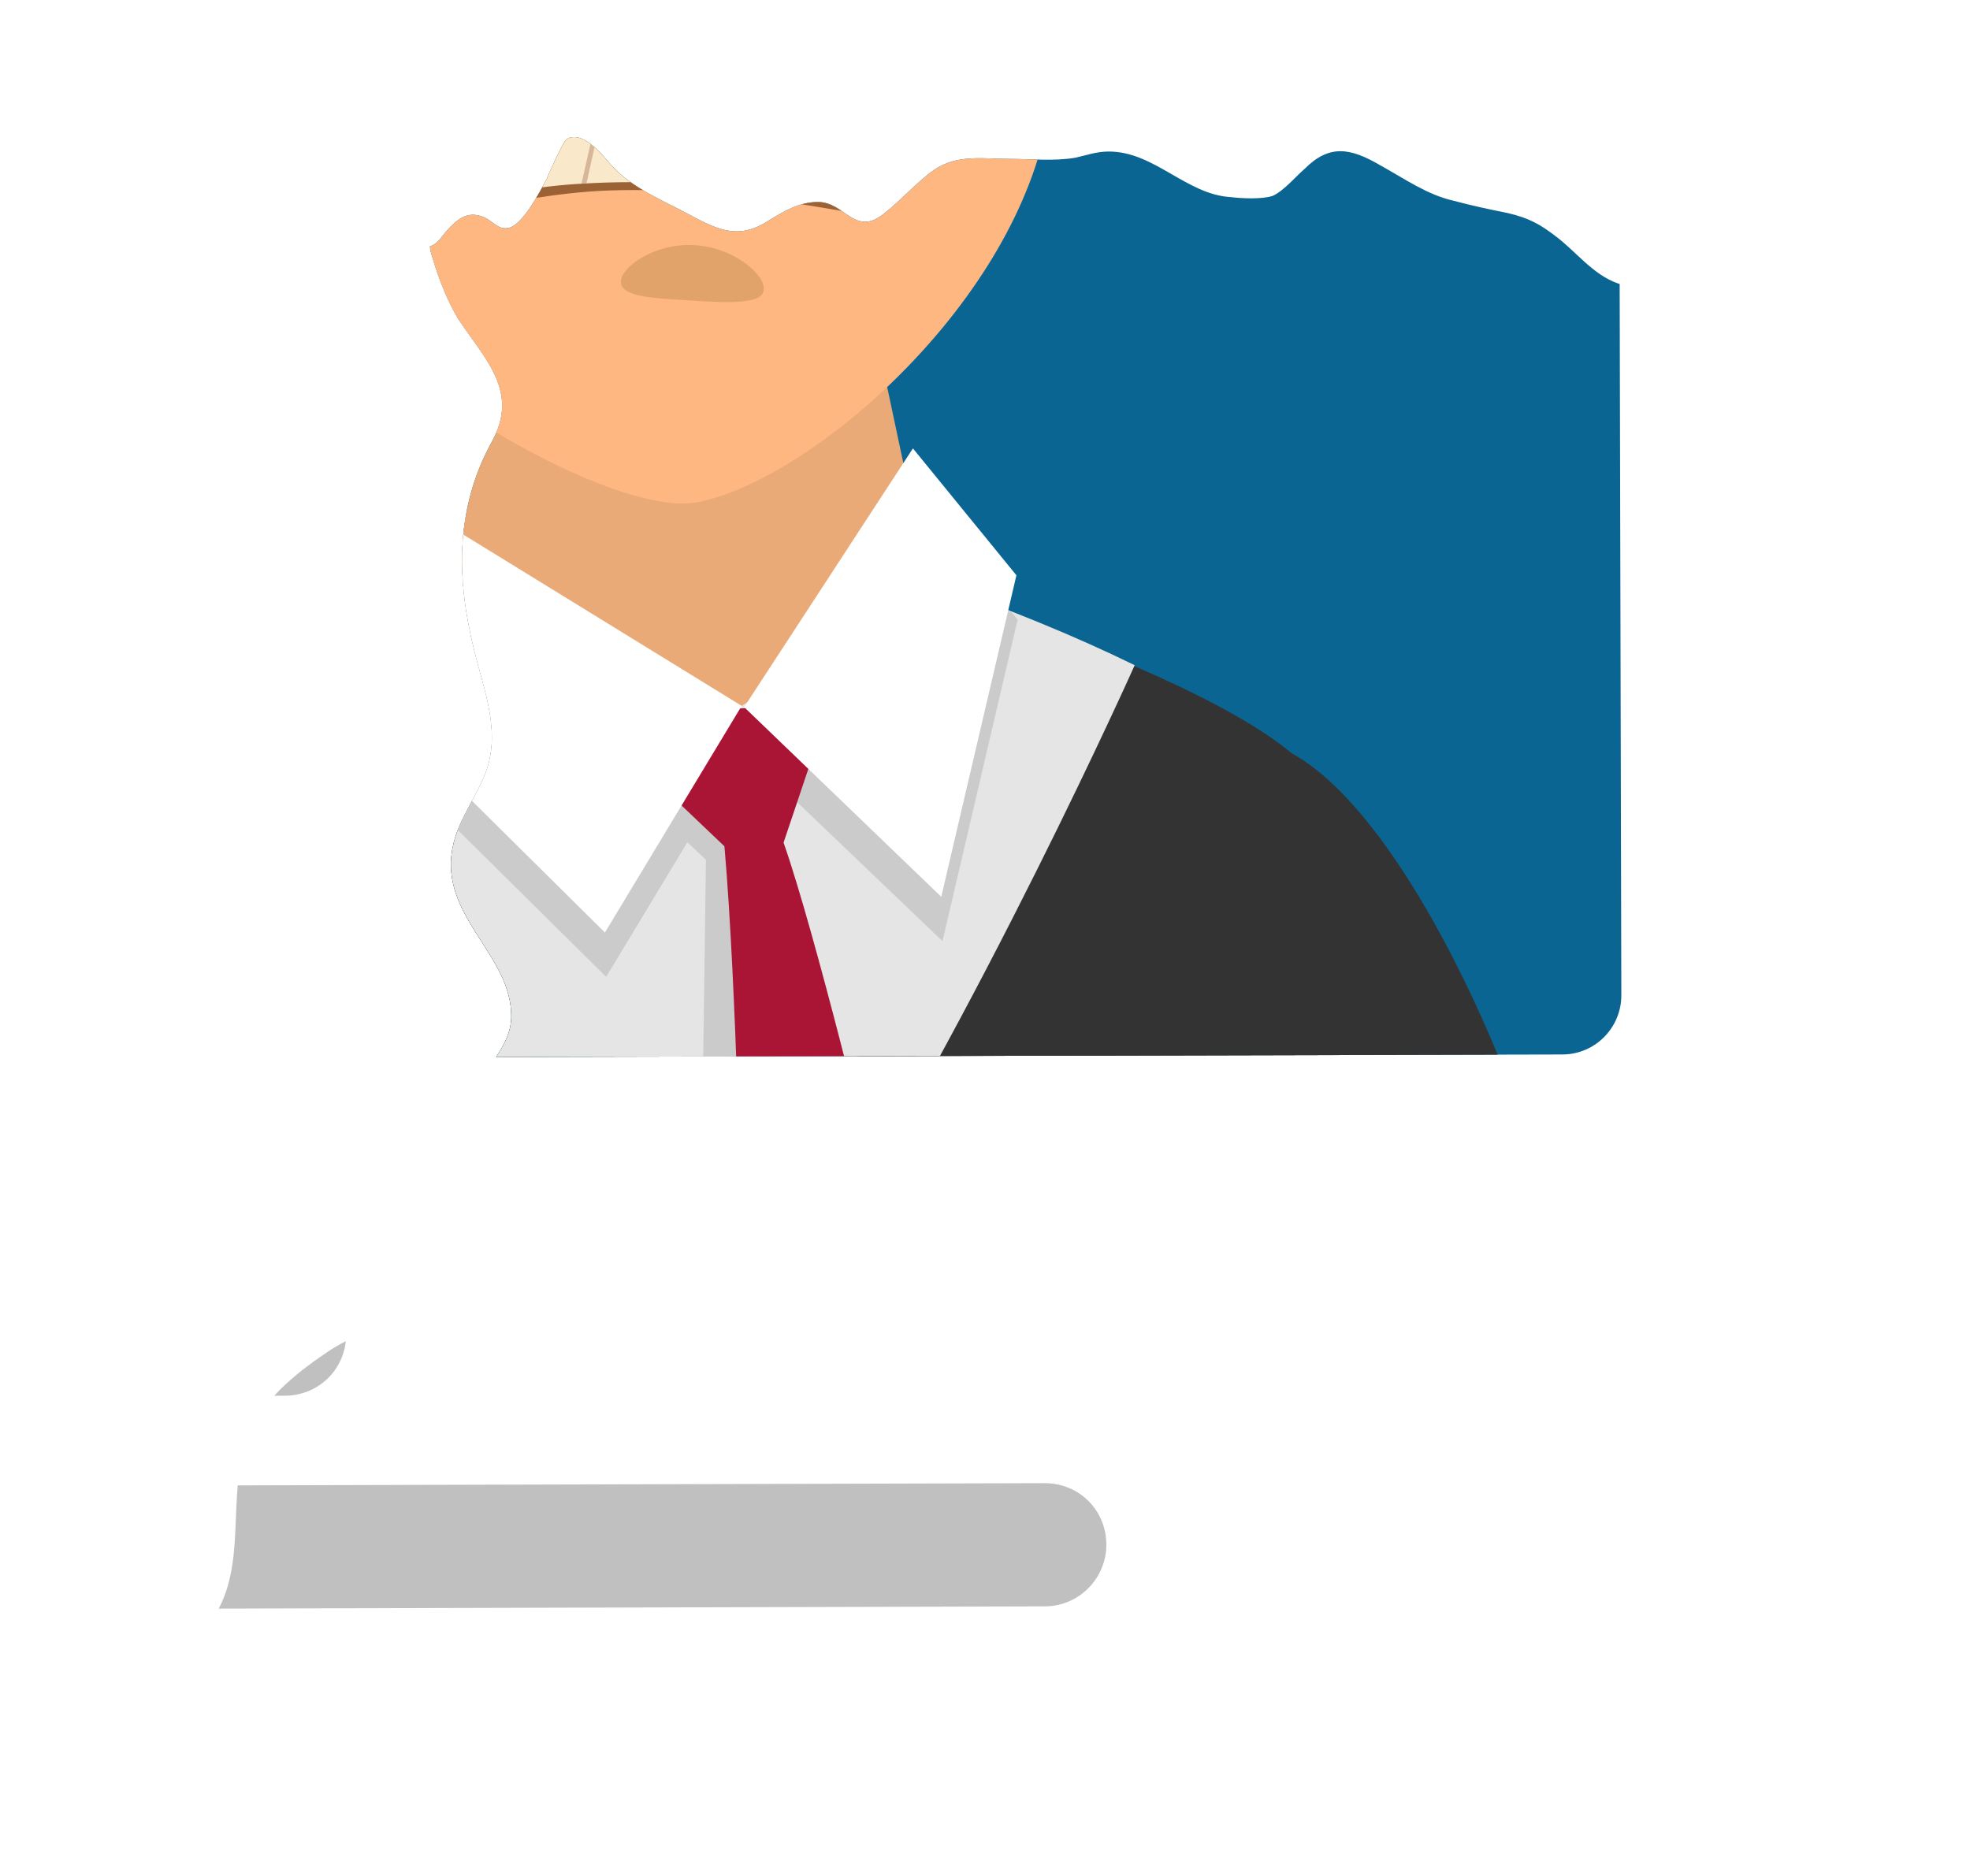 <?xml version="1.0" encoding="utf-8"?>
<!-- Generator: Adobe Illustrator 24.0.3, SVG Export Plug-In . SVG Version: 6.00 Build 0)  -->
<svg version="1.1" id="Layer_1" xmlns="http://www.w3.org/2000/svg" xmlns:xlink="http://www.w3.org/1999/xlink" x="0px" y="0px"
	 width="159.9px" height="152.3px" viewBox="0 0 159.9 152.3" style="enable-background:new 0 0 159.9 152.3;" xml:space="preserve"
	>
<style type="text/css">
	.st0{clip-path:url(#SVGID_2_);}
	.st1{fill:#FFFFFF;}
	.st2{fill:#C0C0C0;}
	.st3{fill:#0A6593;}
	.st4{clip-path:url(#SVGID_4_);}
	.st5{fill:#333333;}
	.st6{fill:#3C3C3D;}
	.st7{fill:#E5E5E5;}
	.st8{fill:#CBCBCB;}
	.st9{fill:#AB1535;}
	.st10{fill:#E9AA78;}
	.st11{fill:#666666;}
	.st12{fill:#FFB781;}
	.st13{fill:#E97B59;}
	.st14{fill:#808080;}
	.st15{fill:#703F2C;}
	.st16{fill:#4D4D4D;}
	.st17{fill:#E2A36A;}
	.st18{fill:#9B6335;}
	.st19{fill:#F9E8CA;}
	.st20{fill:#D6B799;}
	.st21{fill:#F4BE84;}
	.st22{fill:#39170B;}
</style>
<g>
	<defs>
		<path id="SVGID_1_" d="M152.4,22.7c-1.6,0.2-3.6-1.3-5.2-1.6c-1.5-0.3-3.4-0.2-5-0.1c-3.8,0.2-6.9,3.3-10.9,2
			c-2-0.7-3.4-2.6-5-3.8c-1.3-1-2.2-1.5-3.9-1.9c-1.5-0.3-2.9-0.6-4.4-1c-2.2-0.5-4-1.8-6-2.9c-2.4-1.4-4.1-1.7-6.1,0.3
			c-0.7,0.6-1.7,1.8-2.6,2.2c-0.9,0.3-2.6,0.2-3.4,0.1c-3.6-0.2-6.2-3.7-9.9-3.7c-1,0-1.8,0.3-2.7,0.5c-1.7,0.3-3.6,0.1-5.3,0.1
			c-2.2,0-4.3-0.4-6.2,0.9c-1.4,1-2.6,2.4-4,3.5c-2.4,2-3.2-0.9-5.4-0.9c-1.5,0-2.7,0.7-4,1.5c-2.3,1.5-3.9,0.9-6.3-0.4
			c-2.2-1.2-4.8-2.2-6.5-4.1c-0.6-0.7-2.3-2.9-3.6-2.1c-0.3,0.2-1.6,3.1-1.6,3.2c-0.5,0.9-1.9,3.7-3.1,4c-0.9,0.2-1.3-0.6-2.1-0.9
			c-1.3-0.5-2.1,0.2-3,1.2c-0.5,0.6-0.7,1-1.3,1.2c0,0.3,0.1,0.6,0.2,0.9c0.5,1.7,1.2,3.5,2.1,5c2.2,3.3,5,5.9,2.7,10
			C37,41.2,37,46.8,38.5,52.8c0.8,3.3,2.2,6.6,0.9,10c-1,2.5-2.7,4.3-2.8,7.2c-0.1,4.9,4.9,7.8,4.9,12.5c0,2.6-2.4,4.2-3,6.6
			c-0.5,1.8-1.1,3-2.2,4.5c-0.9,1.3-2.8,3-3.1,4.6c0,0.7,0.1,1.3,0.4,2c0.1,0.9,0.2,1.8,0.1,2.6c0,1.6,0.1,2.1-1.2,3.3
			c-1.6,1.5-3.8,2.3-5.7,3.5c-2.4,1.6-5,3.6-6.3,6.2c-2.3,4.6-0.4,10.2-2.7,14.7C15,136,6.8,137.3,5,143.6c-0.3,1.2-0.3,2.5-0.1,3.8
			l88.5-0.2l34.2-0.1l22.2-0.1c2.9,0,5.3-2.4,5.3-5.3l-0.3-120.5C154.1,21.9,153.4,22.6,152.4,22.7z"/>
	</defs>
	<clipPath id="SVGID_2_">
		<use xlink:href="#SVGID_1_"  style="overflow:visible;"/>
	</clipPath>
	<g class="st0">
		<path class="st1" d="M93.4,147.2L-65,147.6c-2.9,0-5.3-2.4-5.3-5.3L-71-111.9c0-2.9,2.4-5.3,5.3-5.3l214.8-0.5
			c2.9,0,5.3,2.4,5.3,5.3l0.6,254.1c0,2.9-2.4,5.3-5.3,5.3l-22.2,0.1L93.4,147.2z"/>
		<g>
			<path class="st2" d="M23.1,113.3l-47.8,0.1c-2.8,0-5-2.2-5-5c0-2.8,2.2-5,5-5l47.8-0.1c2.8,0,5,2.2,5,5S25.9,113.3,23.1,113.3z"
				/>
			<path class="st2" d="M84.8,130.4l-109.5,0.3c-2.8,0-5-2.2-5-5c0-2.8,2.2-5,5-5l109.5-0.3c2.8,0,5,2.2,5,5
				C89.8,128.1,87.6,130.4,84.8,130.4z"/>
		</g>
		<path class="st3" d="M131.2-88.8l0.4,169.6c0,2.6-2.1,4.8-4.8,4.8l-169.9,0.4c-2.6,0-4.8-2.1-4.8-4.8l-0.4-169.6
			c0-2.9,2.4-5.3,5.3-5.3l168.9-0.4C128.8-94.1,131.2-91.7,131.2-88.8z"/>
		<g>
			<defs>
				<path id="SVGID_3_" d="M131.2-88.8l0.4,169.6c0,2.6-2.1,4.8-4.8,4.8l-169.9,0.4c-2.6,0-4.8-2.1-4.8-4.8l-0.4-169.6
					c0-2.9,2.4-5.3,5.3-5.3l168.9-0.4C128.8-94.1,131.2-91.7,131.2-88.8z"/>
			</defs>
			<clipPath id="SVGID_4_">
				<use xlink:href="#SVGID_3_"  style="overflow:visible;"/>
			</clipPath>
			<g class="st4">
				<g id="right_hand_with_fist_15_">
					<g id="shoulder_right_14_">
						<path class="st5" d="M103.9,60.7C91.7,55.7,66.6,54.6,68,79c0.5,9.2,9.5,20.6,15.4,40.6c5.9,19.9,5.5,50.7,19.6,50.8
							C155.5,171.1,124.3,69.1,103.9,60.7z"/>
					</g>
				</g>
				<g id="body_15_">
					<path class="st5" d="M-24.3,73.2c7.2-9.9,70.6-34.1,70.6-34.1s54.3,14,60.7,24.4c2.6,4.3,0.3,31.9-0.7,45.6s-6.1,45.3-6.2,59.4
						c-0.1,15.6,4.5,57.3,4.6,60.9c0,1.8-12,17-51.7,14.5c-26.6-1.6-51.2-18.2-51.5-22.6c-0.1-1.6,9.2-44.7,9.2-44.7l-28.5-57.8
						C-17.8,118.8-27,77.2-24.3,73.2z"/>
					<path class="st6" d="M19.8,225l2.4-39.6c0,0,21.1-0.1,21.1-3c0-2.9-19.8-5-19.8-5s9.7-0.4,10.1-3c0.4-2.5-11.4-3.8-11.4-3.8
						S-1.5,125.2,1,106.2c2.5-19,31-54,31-54l-2.1-6.6c-19.3,7.9-49.4,21-54.3,27.6c-2.7,4,6.6,45.6,6.6,45.6l28.5,57.8
						c0,0-9.2,43-9.2,44.7c0.2,4.4,24.9,21,51.5,22.6c26.2,1.6,40.3-4.5,46.9-9.3C60,251.2,19.8,225,19.8,225z"/>
					<path class="st7" d="M5.7,56c8.1,10.6,34.2,32.9,59.9,48c14-22,26.5-50,26.5-50c-19.6-9.6-45.8-15-45.8-15S25.8,46,5.7,56z"/>
					<polygon class="st8" points="53.5,66.2 57.3,69.8 56.9,98.7 60.4,101 61.8,68.1 54.8,61.4 					"/>
					<path class="st8" d="M19.3,49.7l29.9,29.6l11.1-18.4L32.9,44.1C28.9,45.6,24.2,47.5,19.3,49.7z"/>
					<path class="st8" d="M82.6,50.3l-0.5-0.6c-3.9-1.5-7.9-2.9-11.7-4.1L60.4,61l16.1,15.4L82.6,50.3z"/>
					<path class="st8" d="M19,69.7c10.1-10.2,19.2-17.4,19.2-17.4l-16.4-3.7L5.7,56C5.7,56,13.2,64.6,19,69.7z"/>
					<path class="st9" d="M65.8,104.5l5.1-9.2c0,0-4.7-19.5-7.3-26.9c-0.6-2.7-4.9-3.6-4.8,0.3c1,11.4,1.4,32.3,1.4,32.3L65.8,104.5
						z"/>
					<polygon class="st9" points="51.2,58 67.4,57.1 63.6,68.4 58.8,68.7 52.6,62.8 					"/>
					<polygon class="st10" points="75.4,47.4 60.2,57.3 25.4,50.2 28.1,21 69.8,21 					"/>
					<polygon class="st1" points="18.4,45.3 25.1,35.7 60.2,57.3 49.1,75.7 					"/>
					<polygon class="st1" points="60.4,57.4 76.4,72.8 82.5,46.7 74.1,36.4 					"/>
				</g>
				<g id="angry_15_">
					<path class="st11" d="M82.9-44.7c-2.5,7-7.9,11.5-12,10.1c-4.2-1.5-5.5-8.4-3.1-15.4c2.5-7,7.9-11.5,12-10.1
						C84-58.6,85.4-51.7,82.9-44.7z"/>
					<path class="st11" d="M20-74.4c0,0-1.6-9.4,6.8-12.1c6.5-2.1,37.1,2.3,43.8,0.5c6.7-1.8,6.3-6.4,6.3-6.4s11,10.1,6.9,29.3
						C79.9-44,62-40.8,62-40.8L23.8-57.4L20-74.4z"/>
					<path class="st11" d="M35-27.2c0.6,23-1.9,34-10.3,35.1C14.3,9.3,0-41.3,4.7-60.8C7.1-70.4,17-75.3,24.3-74.5
						C32.8-73.6,34.3-50.2,35-27.2z"/>
					<path class="st12" d="M27.9-7.6C27.5-2.5,23,1.4,17.8,1C12.7,0.5,8.8-4,9.2-9.1c0.4-5.1,4.9-9,10.1-8.6
						C24.5-17.3,28.3-12.8,27.9-7.6z"/>
					<path class="st12" d="M80-35.7c-0.2,28.4,6.5,38.9,4.8,46.5c-3.4,14.9-19.6,28.5-28.4,30c-7.7,1.3-34.7-14.2-37-29.9
						C17.1-4.4,17.6-49,35-57.4C66-72.3,81.8-50.8,80-35.7z"/>
					<path class="st13" d="M15.9-8.3c0.2-2,1.9-3.5,3.9-3.3c0.3,0,0.5,0.1,0.8,0.2c-0.6-0.6-1.4-0.9-2.4-1c-2.3-0.2-4.3,1.5-4.4,3.8
						c-0.2,2.3,1.5,4.3,3.8,4.4c0.6,0,1.1,0,1.6-0.2C17.2-4.6,15.7-6.4,15.9-8.3z"/>
					<path class="st11" d="M57.1-62.6C25.7-64.9,23.6-33.1,22.7-7.9l-3.1-0.8C7.4-49.8,19-80,57.1-62.6z"/>
					<path class="st14" d="M28.7-85.1c0,0-4.5,1.3-3,5.8c1.5,4.6,18.6,11.2,30.6,11.2c13.5,0.1,28.1-8.9,20.7-24.4
						c0,0,1.6,4.8-5.8,7.4C62.6-82,35.8-87.6,28.7-85.1z"/>
					<path class="st14" d="M7.2-63c0,0,3.9-9.8,11.7-8.2s7.5,9.9,5.7,13.4c-1.8,3.5-9.8,20-14.2,19.7C5.9-38.3,3.6-52.3,7.2-63z"/>
					<path class="st14" d="M20-74.4c0,0,8.6,8.3,20.2,14.8l-1.6,1C38.6-58.6,25.1-67.1,20-74.4z"/>
					<g>
						<path class="st15" d="M77-92.4c0.2,0.2,0.3,0.5,0.5,0.7C77.2-92.2,77-92.4,77-92.4z"/>
						<path class="st14" d="M65.5-60.2l0.1,0.1c0,0,23.8-13,11.8-31.5c2.1,3.5,9.4,18.8-13.7,30.8l0.3,0.1
							C64.6-60.6,65-60.4,65.5-60.2z"/>
					</g>
					<path class="st14" d="M81.7-85.5c0,0,6.4,18.3-11.8,27.8l0.9,0.7C70.9-57,89-65.8,81.7-85.5z"/>
					<polygon class="st14" points="24.8,-32.6 5.8,-32.1 6,-31 24.6,-31.2 					"/>
					<polygon class="st14" points="24.1,-28.3 6.7,-27.7 7,-26.5 23.9,-26.4 					"/>
					<path class="st16" d="M62.5-25.9c0.6,0.8,10.3-8.3,12.7-8.1c2.3,0.2,4.9,3.4,4.9,3.4s-1.6-6.3-4.3-6.3c-2.7,0-10.3,6-11.6,7
						C63.5-29.3,61.9-26.7,62.5-25.9z"/>
					<path class="st16" d="M33-30.7c0,0,6.1-4.6,9.3-4.2c2.7,0.3,14.1,10.6,16,9.1c0.8-0.7-0.9-3.4-4.2-5.7
						c-1.6-1.1-9.3-6.9-11.2-7.1C41-38.8,35.5-34,33-30.7z"/>
					<path class="st17" d="M62,23.5c-0.1,1.2-2.7,1.1-5.9,0.9c-3.2-0.2-5.8-0.3-5.7-1.6c0.1-1.2,2.8-3.1,6-2.9
						C59.6,20.1,62.1,22.3,62,23.5z"/>
					<g>
						<path class="st18" d="M65.1,12.8C63.3,12.1,47,0,41.2-0.2c-5.8-0.1-12.2,16.3-10.3,19.2c0.4,0.2,9-3,17.7-3.5
							c9.9-0.5,20.1,1.8,20.3,1.7c0.4-0.2-0.5-1.3-0.5-1.3l1.3-3.4c0,0,2.4-1.7,2.2-2.1C71.9,10.5,66.7,13.5,65.1,12.8z"/>
						<path class="st19" d="M31.6,17.9c-0.5-0.2,0.4-4.5,2.3-8.8c1.9-4.2,5.2-8.4,6.9-8.4c1.6,0,6.6,2.2,11.6,5.3
							C58,9.4,64,13.8,65.1,14c1.1,0.2,3.9-1.1,3.9-1.1l-1.2,3.4c0,0-10.2-2-20.4-1.4C39.6,15.3,31.8,18,31.6,17.9z"/>
						<path class="st20" d="M45.1,2c-1.9-0.9-3.5-1.4-4.3-1.4c-1.7,0-5.1,4.2-6.9,8.4c-1.9,4.4-2.8,8.7-2.3,8.8
							c0.1,0,2.6-0.8,6.1-1.6c-3.8-0.3-2.5-5.7-1.3-8C38,5.2,40.7,1.6,45.1,2z"/>
						<path class="st20" d="M67.9,13.4l1-0.4l-1.2,3.4l-0.9-0.2C66.8,16.1,68.2,15.4,67.9,13.4z"/>
						<g>
							<path class="st20" d="M65.1,14c0,0-0.1,0-0.2-0.1l-0.5,1.8c0.1,0,0.2,0,0.3,0l0.5-1.8C65.2,14,65.1,14,65.1,14z"/>
							<path class="st20" d="M58.3,9.8L56.8,15c0.1,0,0.2,0,0.3,0l1.4-5.1C58.5,9.9,58.4,9.8,58.3,9.8z"/>
							<path class="st20" d="M49.6,4.3l-2.4,10.6c0,0,0,0,0.1,0c0.1,0,0.2,0,0.3,0l2.3-10.4C49.8,4.4,49.7,4.3,49.6,4.3z"/>
							<path class="st20" d="M41.2,0.7L38,16.2c0.1,0,0.2-0.1,0.4-0.1l3.2-15.4C41.5,0.7,41.4,0.7,41.2,0.7z"/>
						</g>
						<path class="st18" d="M32.6,11.5c0,0,2.6-1,7.6-1.5c4.2-0.4,8-0.2,8.1-0.5c0.1-0.3-7.8-0.7-15.3,0.8L32.6,11.5z"/>
					</g>
				</g>
				<g id="left_hand_15_">
					<g id="shoulder_left_15_">
						<path class="st5" d="M-6.1,66.3c-16.3-9.4-98.5,68.8-77.1,89.6C-45,193.1,10.1,75.8-6.1,66.3z"/>
					</g>
					<g id="wrist_left_20_">
						<path class="st21" d="M20.6,192.1c-1.2-1.9-7.5-8.1-11.4-10.9c-4.1-0.6-3.4,3.6-3.4,3.6s0.8,11.2,2.5,13.2c0,0,1,1.9,2.9,0
							c0,0,0.1,0,0.1,0c0.4,0.2,2.4,1,3.3-1.2c0,0,0,0,0.1,0c0.3,0.1,2.9,0.9,3.8-2c0.1-0.1,0.2-0.1,0.2-0.2
							C19.4,194.5,21.8,194,20.6,192.1z"/>
						<path class="st17" d="M20.6,192.2c0,1.1-1.6,1.4-2.2,1.5c-0.1,0.1-0.2,0.1-0.2,0.2c-0.9,2.7-3.3,2-3.6,1.9c0,0,0,0-0.1,0
							c-0.8,2.2-2.8,1.3-3.2,1.2c0,0-0.1,0-0.1,0c-1.8,1.8-2.8,0-2.8,0c-1.5-1.8-1.7-13-1.7-14l-1,1.8c0,0,0.8,11.2,2.5,13.2
							c0,0,1,1.9,2.9,0c0,0,0.1,0,0.1,0c0.4,0.2,2.4,1,3.3-1.2c0,0,0,0,0.1,0c0.3,0.1,2.9,0.9,3.8-2c0.1-0.1,0.2-0.1,0.2-0.2
							C19.3,194.5,21.6,194,20.6,192.2z"/>
					</g>
					<g id="forearm_left_15_">
						<path class="st5" d="M-80.4,135c5.9-8.4,22.3-11.1,40.8,1.7c22.2,15.3,49,44.7,49,44.7l-3.2,3.5c0,0-50.2-6.6-70.9-18.2
							C-78.7,158.9-87.7,145.4-80.4,135z"/>
					</g>
				</g>
				<g>
					<path class="st13" d="M59.8-24.4c2.8,9.9,6.6,22.9,6.6,24.8c0,1.9-8.3,4.2-9.8,3.6c-1.5-0.6,1.7-28.3,1.7-28.3L59.8-24.4z"/>
					<path class="st12" d="M58.3-25.4C61.1-15.5,65-2.5,65-0.6c0,1.9-8.3,4.2-9.8,3.6c-1.5-0.6,1.7-28.3,1.7-28.3L58.3-25.4z"/>
				</g>
				<g>
					<path class="st1" d="M64.8-16.6c-0.1-3.7,0.4-8.2,6.1-9.7c5.7-1.5,8.4,3.6,8.3,5.5c-0.1,1.9-1.6,4.7-4.8,5
						c-3.2,0.3-6,0.1-7.1,0.2C66.2-15.4,64.9-15.8,64.8-16.6z"/>
					<circle class="st22" cx="71.5" cy="-21.1" r="4.7"/>
					<path class="st1" d="M67.4-22.8c0.1,1.2,1,2.1,2.2,2.1c1.2-0.1,2.1-1,2.1-2.2c-0.1-1.2-1-2.1-2.2-2.1
						C68.3-25,67.4-24,67.4-22.8z"/>
					<path class="st1" d="M50.1-16.1c-0.2-3.7-1-8.1-6.8-9.3c-5.8-1.2-8.2,4.1-7.9,6.1s1.9,4.6,5.1,4.7c3.2,0.1,6-0.4,7.1-0.2
						C48.8-14.8,50.1-15.3,50.1-16.1z"/>
					<path class="st22" d="M47.6-20.6c0.1,2.6-1.9,4.8-4.6,4.9s-4.8-1.9-4.9-4.6c-0.1-2.6,1.9-4.8,4.6-4.9
						C45.4-25.3,47.5-23.3,47.6-20.6z"/>
					<path class="st1" d="M43.2-22.3c0.1,1.2-0.9,2.2-2.1,2.2c-1.2,0.1-2.2-0.9-2.2-2.1c-0.1-1.2,0.9-2.2,2.1-2.2
						C42.2-24.5,43.1-23.5,43.2-22.3z"/>
				</g>
			</g>
		</g>
	</g>
</g>
</svg>
